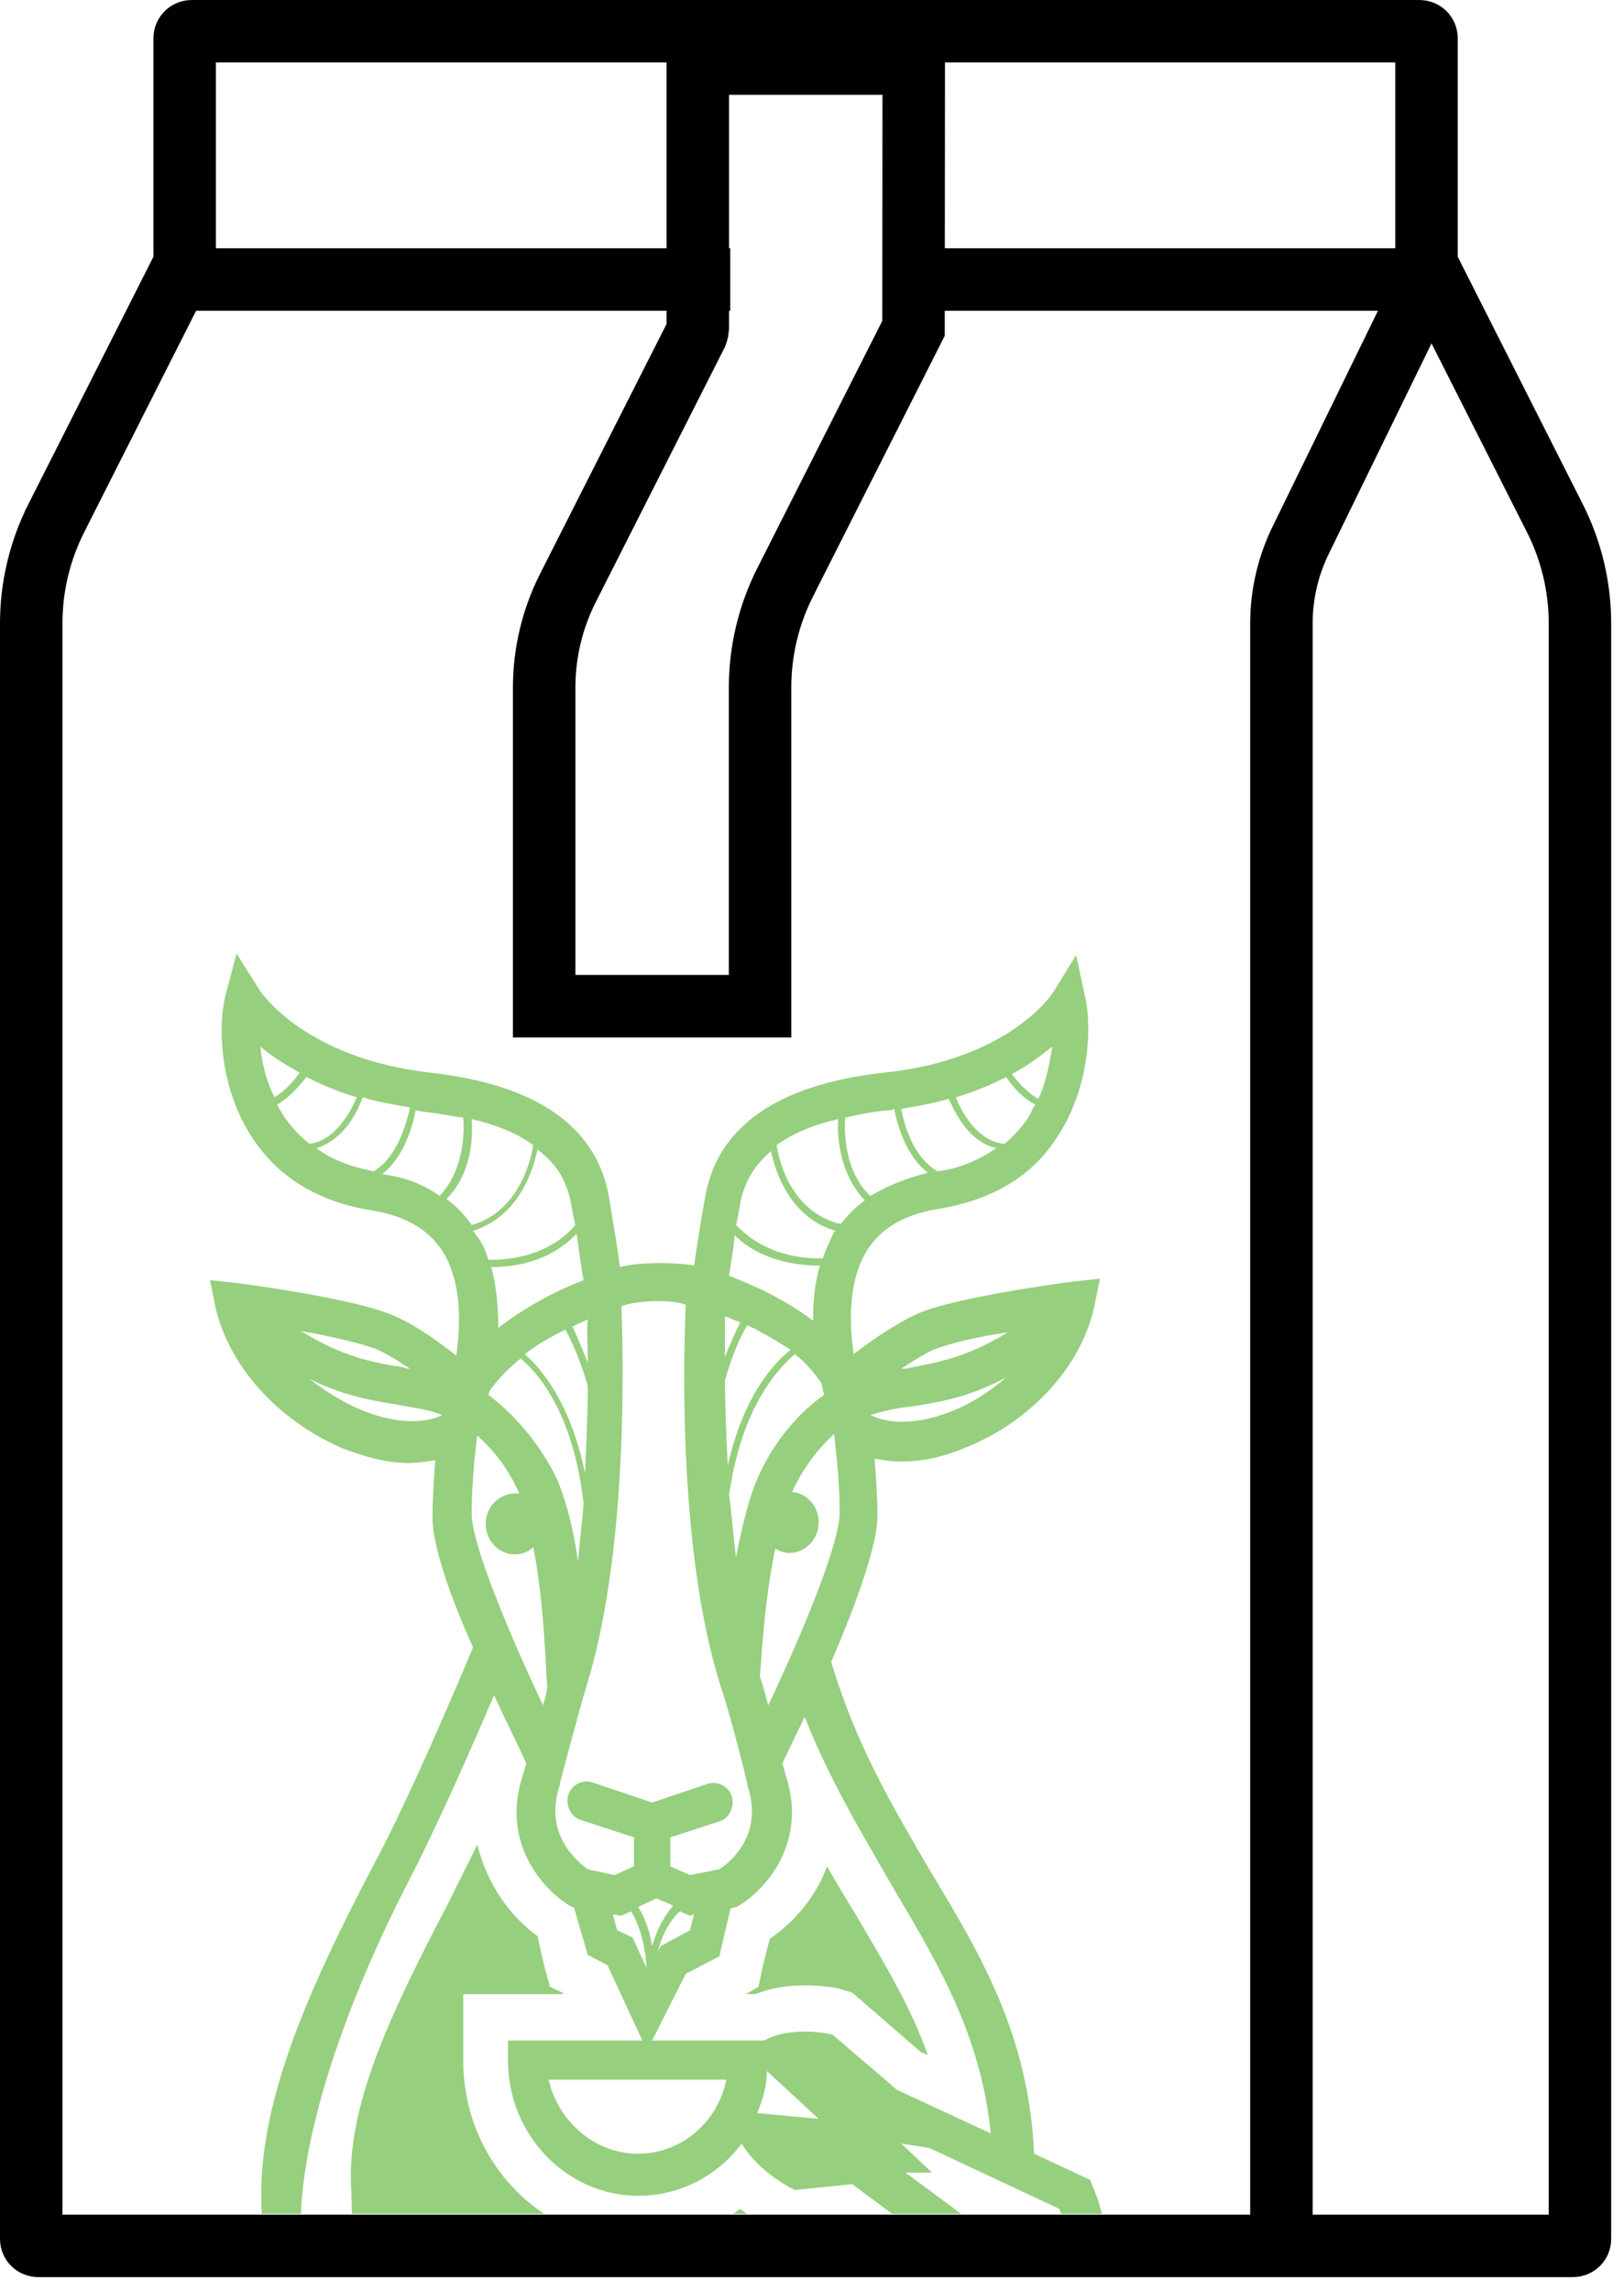 <svg width="39" height="55" viewBox="0 0 39 55" fill="none" xmlns="http://www.w3.org/2000/svg">
<path d="M34.257 6.163V6.342L34.337 6.502L37.341 12.444C37.736 13.226 37.941 14.087 37.942 14.96V53.762C37.942 53.843 37.873 53.923 37.77 53.923H0.921C0.819 53.923 0.75 53.843 0.75 53.762V14.96C0.751 14.087 0.956 13.226 1.35 12.445C1.35 12.445 1.35 12.445 1.35 12.445C1.35 12.444 1.35 12.444 1.35 12.444L4.354 6.502L4.435 6.342V6.163V0.911C4.435 0.83 4.504 0.75 4.606 0.75H34.086C34.188 0.75 34.257 0.83 34.257 0.911V6.163Z" stroke="black" stroke-width="1.5"/>
<path d="M30.773 54.475V14.958C30.775 14.251 30.941 13.553 31.26 12.92L34.526 6.232" stroke="black" stroke-width="1.5"/>
<path d="M18.253 23.408L18.253 16.499C18.253 16.499 18.253 16.499 18.253 16.499C18.254 15.626 18.459 14.765 18.854 13.984C18.854 13.983 18.854 13.983 18.854 13.983L21.858 8.041L21.938 7.882L21.938 7.703L21.943 2.278L21.943 1.527H21.193H17.508H16.758V2.277V7.85C16.755 7.873 16.752 7.898 16.751 7.924C16.75 7.938 16.747 7.952 16.743 7.965C16.741 7.97 16.739 7.976 16.737 7.98C16.734 7.99 16.73 7.999 16.728 8.006L16.723 8.021C16.722 8.024 16.721 8.028 16.72 8.031L13.636 14.121L13.635 14.123C13.264 14.86 13.07 15.673 13.068 16.497V16.498V23.408V24.158H13.818H17.503H18.253V23.408Z" stroke="black" stroke-width="1.5"/>
<rect x="4.384" y="5.961" width="13.153" height="1.5" fill="black"/>
<rect x="21.374" y="5.961" width="13.153" height="1.5" fill="black"/>
<g clip-path="url(#clip0)">
<path d="M13.511 47.843L13.208 47.703L13.074 47.216L12.906 46.484C12.234 45.996 11.696 45.23 11.461 44.289C11.226 44.777 10.991 45.23 10.789 45.648C9.31 48.47 8.302 50.63 8.437 52.616L8.47 53.731C10.655 54.881 13.108 55.543 15.695 55.543C17.677 55.543 19.593 55.159 21.374 54.462L20.164 53.557L19.19 53.661L18.921 53.696L18.652 53.592C18.585 53.557 18.215 53.382 17.778 53.034C17.073 53.557 16.233 53.835 15.325 53.835C13.007 53.835 11.125 51.884 11.125 49.48V47.878H13.511V47.843Z" fill="#96CF7E"/>
<path d="M18.484 46.553L18.316 47.215L18.215 47.702L17.913 47.877H18.148C18.484 47.737 18.887 47.667 19.324 47.667C19.794 47.667 20.164 47.737 20.231 47.772L20.466 47.842L20.668 48.016L22.113 49.27L22.281 49.34C21.878 48.19 21.239 47.145 20.567 45.995C20.332 45.612 20.097 45.229 19.861 44.81C19.593 45.542 19.089 46.135 18.484 46.553Z" fill="#96CF7E"/>
<path d="M25.843 22.931L25.305 23.802C25.272 23.872 24.23 25.44 21.239 25.753C18.686 26.032 17.241 27.043 16.938 28.715C16.837 29.272 16.737 29.899 16.669 30.387C16.401 30.317 15.359 30.283 14.889 30.422C14.821 29.934 14.72 29.307 14.62 28.715C14.317 27.043 12.872 26.032 10.319 25.753C7.328 25.405 6.286 23.837 6.253 23.802L5.681 22.896L5.413 23.907C5.245 24.569 5.245 26.032 6.017 27.252C6.656 28.262 7.63 28.854 8.941 29.063C9.781 29.203 10.352 29.551 10.688 30.143C11.091 30.875 11.058 31.816 10.957 32.547C10.554 32.234 9.949 31.781 9.411 31.572C8.538 31.189 5.984 30.84 5.681 30.805L5.043 30.736L5.177 31.398C5.513 32.826 6.689 34.115 8.235 34.777C8.773 34.986 9.31 35.126 9.815 35.126C10.05 35.126 10.251 35.091 10.453 35.056C10.419 35.509 10.386 35.996 10.386 36.45C10.386 37.111 10.823 38.366 11.36 39.55C11.058 40.282 9.848 43.139 9.008 44.707C7.362 47.842 6.093 50.687 6.294 53.23L7.235 53.892C7.067 51.592 8.269 48.156 9.815 45.16C10.487 43.87 11.36 41.885 11.864 40.7C12.2 41.432 12.503 42.024 12.637 42.337C12.604 42.477 12.57 42.547 12.57 42.581C11.999 44.219 13.04 45.369 13.679 45.752L13.746 45.787H13.78L14.116 46.937L14.586 47.18L15.426 48.992H12.2V49.48C12.2 51.257 13.612 52.72 15.325 52.72C16.333 52.72 17.241 52.232 17.812 51.466C18.249 52.197 19.089 52.581 19.089 52.581L20.466 52.441L24.734 55.612L24.936 55.577C24.969 55.577 25.944 55.368 26.347 54.532C26.616 53.974 26.582 53.278 26.246 52.511L26.179 52.337L24.835 51.71C24.701 48.853 23.558 46.937 22.315 44.881C21.441 43.383 20.534 41.85 19.962 39.899C20.534 38.575 21.071 37.111 21.071 36.415C21.071 35.962 21.038 35.474 21.004 35.021C21.206 35.056 21.407 35.091 21.643 35.091C22.147 35.091 22.651 34.986 23.222 34.742C24.768 34.115 25.977 32.791 26.28 31.363L26.414 30.701L25.776 30.77C25.473 30.805 22.919 31.154 22.046 31.537C21.508 31.781 20.903 32.199 20.5 32.513C20.399 31.816 20.366 30.84 20.769 30.108C21.105 29.516 21.676 29.168 22.516 29.028C23.827 28.819 24.835 28.227 25.44 27.217C26.213 25.997 26.213 24.499 26.045 23.872L25.843 22.931ZM9.075 32.408C9.31 32.513 9.579 32.687 9.848 32.861C9.781 32.861 9.747 32.861 9.68 32.826C8.974 32.721 8.235 32.582 7.227 31.955C8 32.094 8.739 32.269 9.075 32.408ZM8.638 33.836C8.235 33.662 7.832 33.418 7.429 33.105C8.269 33.523 8.941 33.627 9.579 33.732C9.949 33.802 10.285 33.836 10.621 33.976C10.117 34.22 9.378 34.15 8.638 33.836ZM22.416 32.408C22.752 32.269 23.457 32.094 24.196 31.99C23.188 32.617 22.449 32.721 21.744 32.861C21.71 32.861 21.676 32.861 21.643 32.861C21.912 32.687 22.18 32.513 22.416 32.408ZM21.912 33.767C22.55 33.662 23.256 33.558 24.163 33.07C23.76 33.418 23.323 33.697 22.886 33.871C22.113 34.185 21.407 34.22 20.903 33.976C21.239 33.871 21.542 33.802 21.912 33.767ZM17.778 28.889C17.879 28.366 18.114 27.983 18.518 27.635C18.618 28.157 18.988 29.238 20.063 29.551C20.03 29.586 19.996 29.621 19.996 29.656C19.895 29.865 19.828 30.004 19.761 30.213H19.727H19.694C18.484 30.213 17.879 29.621 17.677 29.412C17.711 29.272 17.745 29.063 17.778 28.889ZM19.794 33.488C19.391 33.767 18.686 34.394 18.215 35.439C17.98 35.962 17.812 36.693 17.677 37.39C17.61 36.902 17.577 36.38 17.509 35.892C17.812 33.767 18.686 32.861 19.089 32.513C19.358 32.721 19.559 32.965 19.727 33.209C19.761 33.349 19.761 33.418 19.794 33.488ZM17.644 29.656C17.913 29.934 18.551 30.387 19.694 30.387C19.559 30.805 19.526 31.258 19.526 31.711C18.887 31.223 18.148 30.875 17.509 30.631C17.543 30.387 17.61 30.039 17.644 29.656ZM17.409 31.607C17.543 31.642 17.644 31.711 17.778 31.746C17.677 31.955 17.543 32.234 17.409 32.582C17.409 32.164 17.409 31.851 17.409 31.607ZM17.946 31.816C18.316 31.99 18.652 32.199 18.988 32.408C18.585 32.721 17.846 33.523 17.476 35.195C17.442 34.429 17.409 33.732 17.409 33.14C17.577 32.547 17.778 32.094 17.946 31.816ZM14.116 32.721C13.981 32.373 13.847 32.06 13.746 31.851C13.88 31.781 13.981 31.746 14.116 31.676C14.082 31.955 14.116 32.303 14.116 32.721ZM14.116 33.279C14.116 33.906 14.082 34.603 14.049 35.369C13.712 33.732 13.04 32.896 12.604 32.513C12.906 32.269 13.242 32.094 13.578 31.92C13.746 32.234 13.948 32.687 14.116 33.279ZM14.015 30.736C13.376 30.98 12.637 31.363 11.965 31.885C11.965 31.432 11.931 30.91 11.797 30.422C12.973 30.422 13.578 29.899 13.847 29.621C13.914 30.039 13.948 30.422 14.015 30.736ZM13.712 28.889C13.746 29.063 13.78 29.238 13.813 29.412C13.679 29.586 13.074 30.248 11.764 30.248C11.764 30.248 11.764 30.248 11.73 30.248C11.663 30.039 11.595 29.865 11.461 29.69C11.428 29.656 11.394 29.586 11.36 29.551C12.469 29.203 12.805 28.088 12.906 27.6C13.376 27.948 13.612 28.366 13.712 28.889ZM6.253 25.126C6.488 25.335 6.824 25.544 7.194 25.753C7.059 25.962 6.824 26.206 6.589 26.346C6.387 25.928 6.286 25.509 6.253 25.126ZM6.79 26.764C6.757 26.694 6.689 26.59 6.656 26.52C6.958 26.346 7.194 26.067 7.362 25.858C7.698 26.032 8.101 26.206 8.571 26.346C8.403 26.729 8.034 27.391 7.429 27.461C7.16 27.252 6.958 27.008 6.79 26.764ZM8.974 28.123C8.437 28.018 7.966 27.844 7.597 27.565C8.202 27.391 8.571 26.764 8.706 26.346C9.042 26.45 9.445 26.52 9.848 26.59C9.747 27.008 9.546 27.774 8.974 28.123ZM9.176 28.192C9.714 27.774 9.915 27.008 9.983 26.659C10.05 26.659 10.117 26.694 10.184 26.694C10.52 26.729 10.856 26.799 11.125 26.834C11.159 27.217 11.125 28.123 10.554 28.715C10.184 28.436 9.714 28.262 9.176 28.192ZM10.722 28.785C11.327 28.192 11.36 27.286 11.327 26.868C11.931 27.008 12.435 27.217 12.805 27.495C12.738 27.913 12.435 29.098 11.327 29.412C11.159 29.168 10.957 28.959 10.722 28.785ZM13.04 40.944C12.234 39.237 11.327 37.077 11.327 36.345C11.327 35.718 11.394 34.986 11.461 34.464C11.764 34.742 12.167 35.16 12.469 35.857C12.435 35.857 12.402 35.857 12.368 35.857C11.999 35.857 11.663 36.171 11.663 36.589C11.663 36.972 11.965 37.321 12.368 37.321C12.536 37.321 12.704 37.251 12.805 37.146C13.074 38.47 13.108 40.143 13.141 40.491C13.141 40.63 13.074 40.804 13.04 40.944ZM11.73 33.488C11.73 33.453 11.764 33.418 11.764 33.383C11.965 33.105 12.2 32.861 12.503 32.617C12.973 33 13.78 34.011 14.015 36.101C13.981 36.554 13.914 37.042 13.88 37.495C13.78 36.728 13.578 35.962 13.343 35.439C12.805 34.394 12.133 33.802 11.73 33.488ZM14.116 44.881C13.88 44.707 13.04 44.045 13.444 42.86V42.825C13.444 42.825 13.813 41.397 14.082 40.491C15.124 37.146 14.956 32.234 14.922 31.363C15.258 31.223 16.132 31.189 16.468 31.328C16.434 32.094 16.233 37.111 17.308 40.491C17.61 41.397 17.946 42.825 17.946 42.825V42.86C18.35 44.045 17.543 44.707 17.274 44.881L16.569 45.02L16.098 44.811V44.114L17.274 43.731C17.509 43.661 17.644 43.383 17.577 43.139C17.509 42.895 17.241 42.756 17.006 42.825L15.661 43.278L14.216 42.791C13.981 42.721 13.712 42.86 13.645 43.104C13.578 43.348 13.712 43.627 13.948 43.696L15.225 44.114V44.811L14.754 45.02L14.116 44.881ZM16.333 45.891L16.569 45.996L16.669 45.961L16.569 46.344L15.863 46.727L15.796 46.867C15.93 46.309 16.199 45.996 16.333 45.891ZM15.661 46.727C15.594 46.309 15.46 45.996 15.325 45.787L15.762 45.578L16.165 45.752C15.997 45.961 15.796 46.24 15.661 46.727ZM15.191 46.518L14.821 46.344L14.72 45.961L14.922 45.996L15.157 45.891C15.325 46.17 15.493 46.623 15.527 47.25L15.191 46.518ZM15.325 51.71C14.284 51.71 13.41 50.943 13.175 49.933H17.442C17.241 50.943 16.367 51.71 15.325 51.71ZM18.182 50.734C18.316 50.42 18.417 50.072 18.417 49.724L19.66 50.873L18.182 50.734ZM25.44 53.034C25.608 53.452 25.608 53.765 25.507 54.009C25.372 54.288 25.104 54.427 24.902 54.497L21.744 52.163H22.382L21.643 51.466L22.315 51.57L25.44 53.034ZM21.475 45.369C22.55 47.18 23.558 48.888 23.793 51.222L21.542 50.177L19.996 48.853C19.996 48.853 19.055 48.609 18.35 48.992H15.661L16.468 47.389L17.274 46.971L17.543 45.822L17.677 45.787L17.745 45.752C18.383 45.369 19.425 44.219 18.854 42.581C18.854 42.547 18.82 42.442 18.786 42.337C18.887 42.129 19.089 41.71 19.324 41.223C19.929 42.756 20.735 44.08 21.475 45.369ZM18.45 40.944C18.383 40.7 18.316 40.456 18.249 40.247C18.282 39.899 18.35 38.435 18.618 37.181C18.719 37.251 18.854 37.286 18.954 37.286C19.324 37.286 19.66 36.972 19.66 36.554C19.66 36.171 19.391 35.857 19.022 35.822C19.324 35.16 19.727 34.707 20.03 34.429C20.097 34.986 20.164 35.683 20.164 36.31C20.164 37.077 19.257 39.237 18.45 40.944ZM20.198 29.377H20.131C19.022 29.063 18.719 27.948 18.652 27.495C19.022 27.217 19.526 27.008 20.131 26.868C20.097 27.286 20.164 28.192 20.769 28.819C20.534 28.994 20.399 29.133 20.198 29.377ZM20.903 28.715C20.299 28.157 20.265 27.217 20.299 26.834C20.601 26.764 20.937 26.694 21.307 26.659C21.374 26.659 21.407 26.659 21.475 26.624C21.542 26.973 21.743 27.739 22.281 28.157C21.743 28.297 21.307 28.471 20.903 28.715ZM22.516 28.123C21.912 27.774 21.71 26.973 21.643 26.624C22.046 26.555 22.449 26.485 22.785 26.381C22.953 26.764 23.289 27.426 23.928 27.565C23.524 27.844 23.054 28.053 22.516 28.123ZM24.734 26.764C24.566 27.043 24.364 27.252 24.129 27.461H24.096C23.491 27.391 23.121 26.764 22.953 26.346C23.424 26.206 23.827 26.032 24.163 25.858C24.297 26.067 24.566 26.381 24.869 26.52C24.801 26.59 24.768 26.694 24.734 26.764ZM24.936 26.381C24.667 26.241 24.432 25.962 24.297 25.788C24.701 25.579 25.003 25.335 25.272 25.126C25.204 25.509 25.137 25.962 24.936 26.381Z" fill="#96CF7E"/>
</g>
<defs>
<clipPath id="clip0">
<rect width="21.495" height="30.257" fill="white" transform="translate(5.043 22.896)"/>
</clipPath>
</defs>
</svg>
